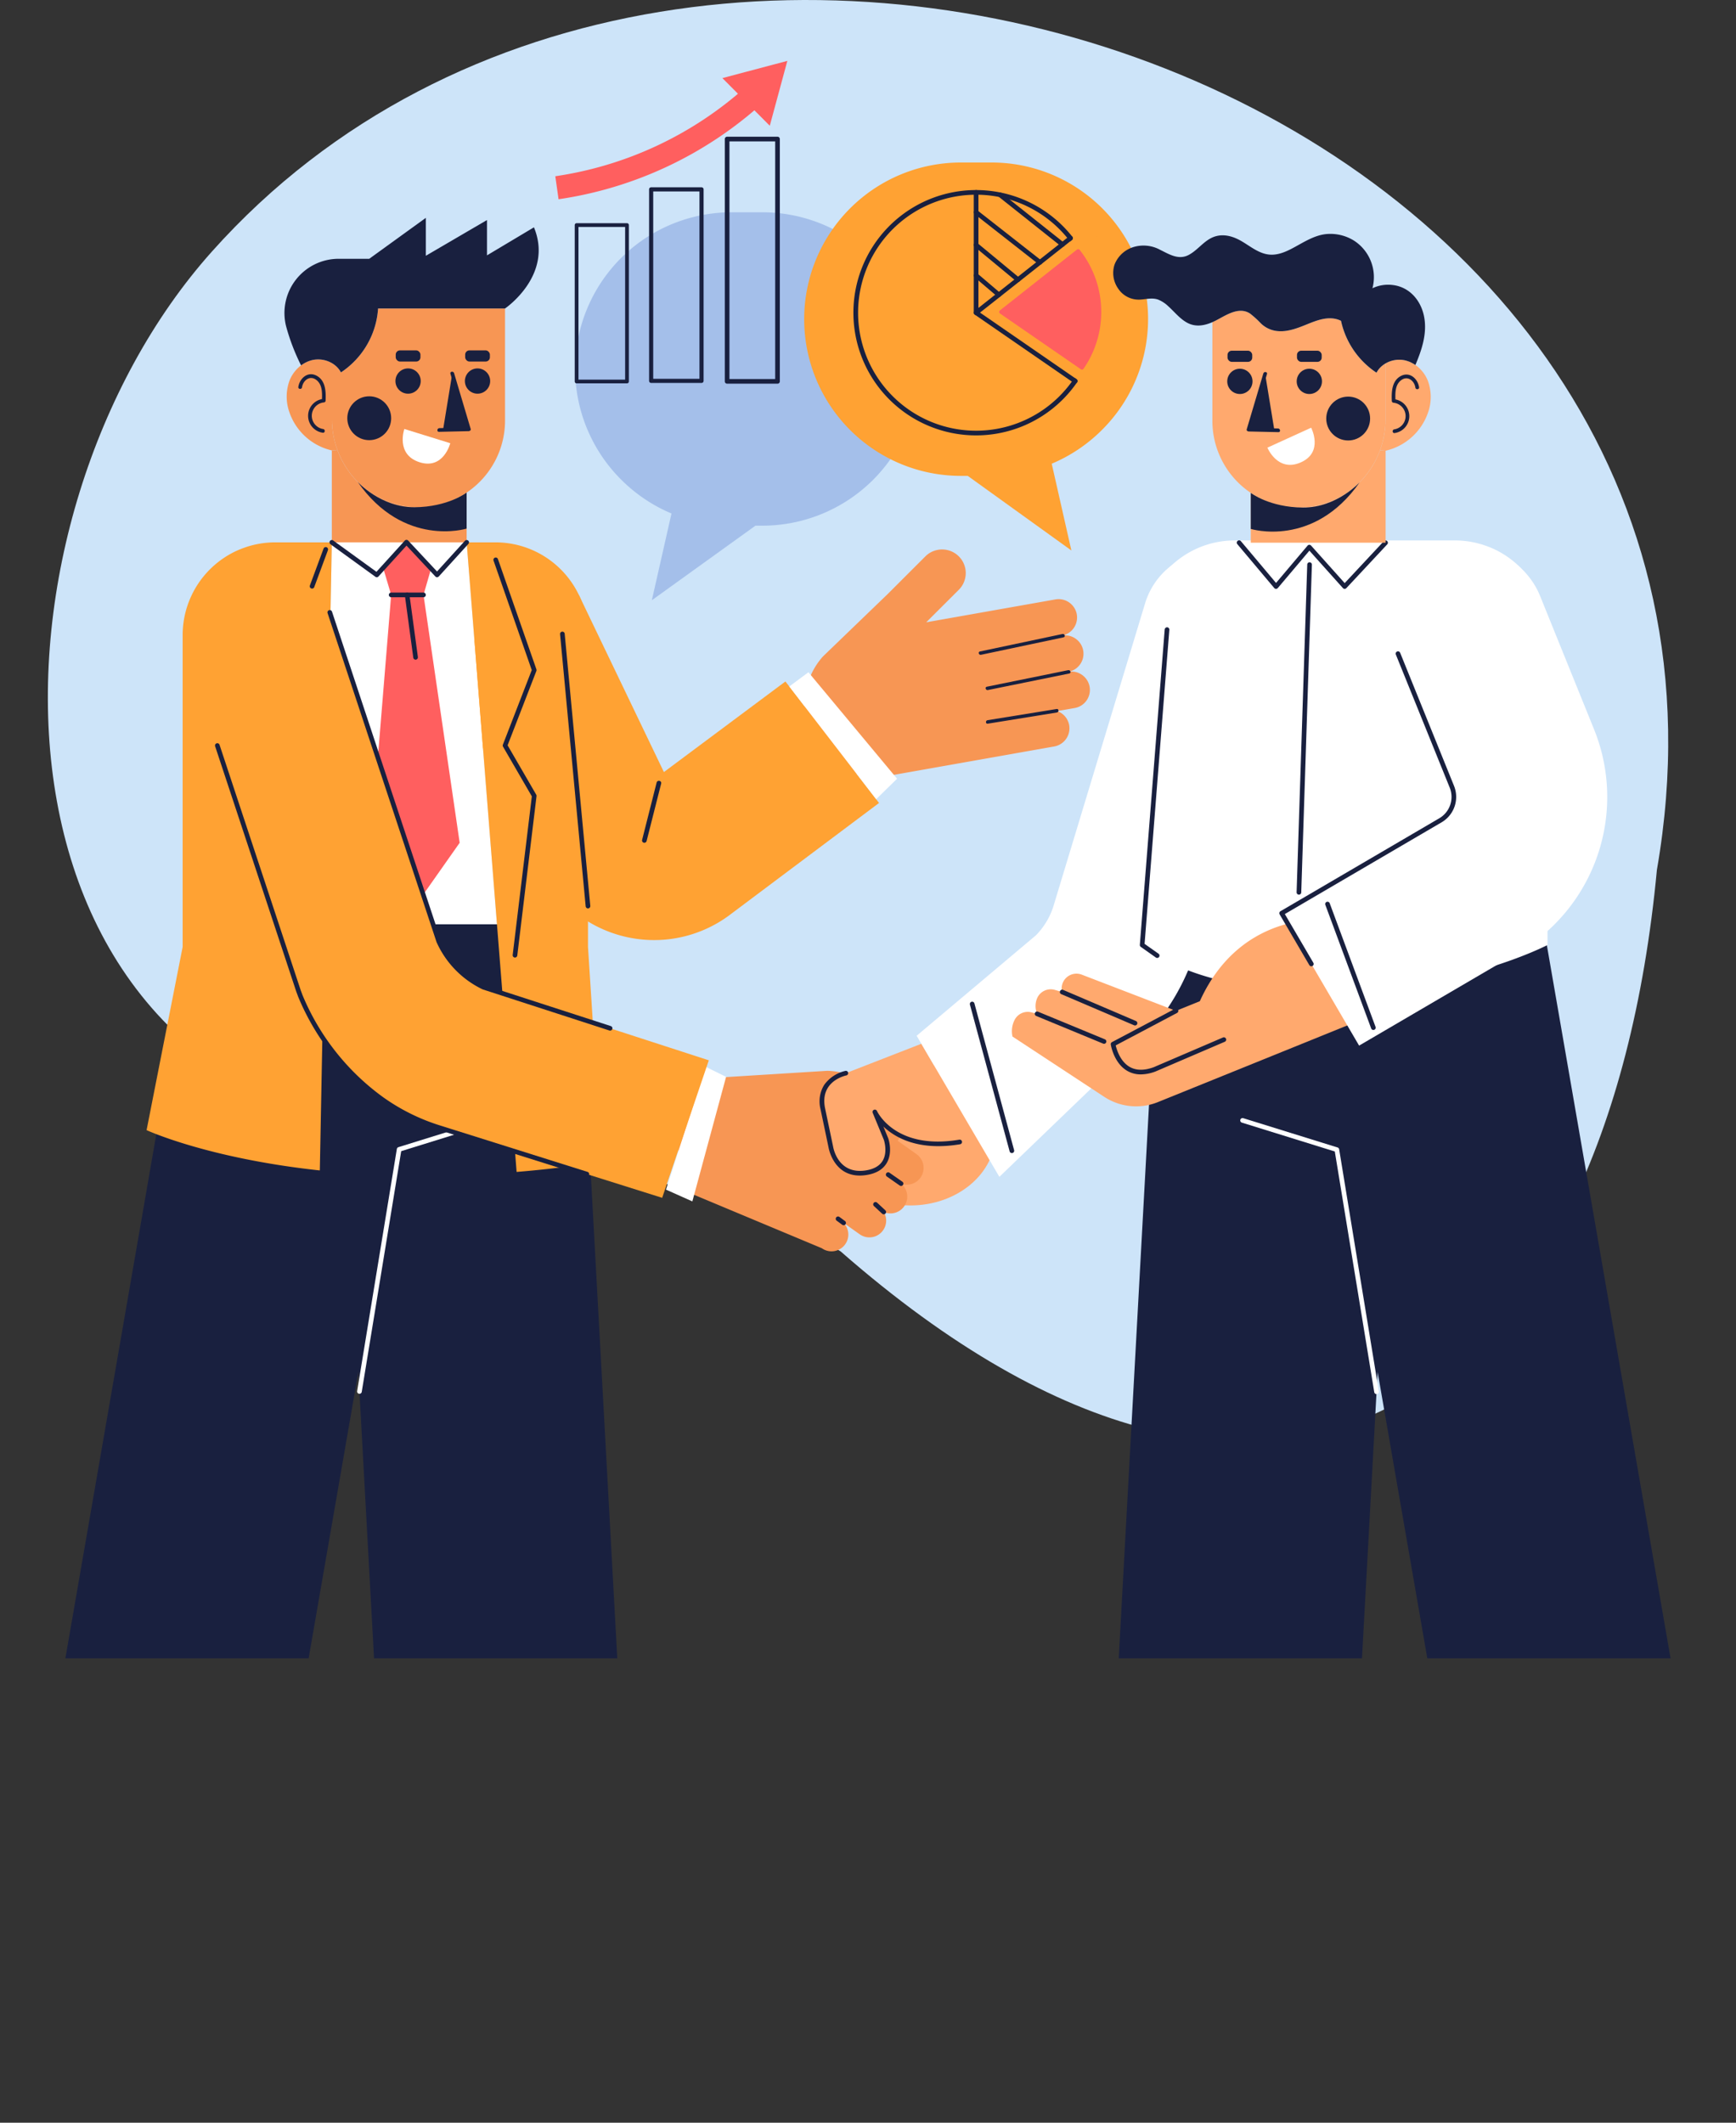<svg xmlns="http://www.w3.org/2000/svg" xmlns:xlink="http://www.w3.org/1999/xlink" viewBox="0 0 491.455 600.87"><rect x="0" y="0" width="491.455" height="600.87" fill="#333333" stroke="none"/><defs><style>.cls-1{fill:none;}.cls-2{isolation:isolate;}.cls-3{fill:#cde4f9;}.cls-4{fill:#a4bfea;}.cls-5{fill:#ffa233;}.cls-6{fill:#19203f;}.cls-7{fill:#ff5f5f;}.cls-8{clip-path:url(#clip-path);}.cls-9{fill:#ffa96e;}.cls-10{fill:#f79654;}.cls-11{fill:#fff;}.cls-12{mix-blend-mode:soft-light;}.cls-13{fill:#4b72bf;}</style><clipPath id="clip-path" transform="translate(-9.519 -30.585)"><rect class="cls-1" width="500" height="500"/></clipPath></defs><g class="cls-2"><g id="OBJECTS"><path class="cls-3" d="M478.581,276.817c-14.111,149.936-106.52,217.136-231.086,107.995-37.403-23.141-82.547-23.176-124.328-32.322C-2.451,333.592,2.822,176.32,69.526,101.774,206.016-51.005,516.62,58.196,478.581,276.817Z" transform="translate(-9.519 -30.585)"/><path class="cls-4" d="M185.369,166.353a44.508,44.508,0,0,0,14.246,9.584L194.055,200.492l29.332-21.109h1.954a44.353,44.353,0,0,0,0-88.706h-8.658a44.297,44.297,0,0,0-31.316,75.676Z" transform="translate(-9.519 -30.585)"/><path class="cls-5" d="M321.505,152.261a44.508,44.508,0,0,1-14.246,9.584L312.818,186.4l-29.332-21.109h-1.954a44.353,44.353,0,0,1,0-88.706H290.189A44.297,44.297,0,0,1,321.505,152.261Z" transform="translate(-9.519 -30.585)"/><path class="cls-6" d="M314.27,137.91l-.56-.39q-.36.555-.75,1.08a33.4,33.4,0,1,1-27.77-52.89c.22-.01.44-.01.66-.01s.44,0,.66.01A33.309,33.309,0,0,1,311.64,97.9c.28.34.55.68.81,1.03l.54-.42a.644.644,0,0,0,.13-.88.392.392,0,0,0-.08-.1,34.723,34.723,0,1,0,1.29,41.42,1.768,1.768,0,0,0,.16-.22A.646.646,0,0,0,314.27,137.91Z" transform="translate(-9.519 -30.585)"/><path class="cls-6" d="M314.49,138.73a.405.405,0,0,1-.05.09.692.692,0,0,1-.11.13.672.672,0,0,1-.43.16.628.628,0,0,1-.37-.12l-.57-.39-27.48-18.95a.859.859,0,0,1-.14-.13.781.781,0,0,1-.11-.2.523.523,0,0,1-.04-.21V85.04a.66.66,0,0,1,1.32,0v33.72l.45.31,26.75,18.45.56.39A.646.646,0,0,1,314.49,138.73Z" transform="translate(-9.519 -30.585)"/><path class="cls-6" d="M312.99,98.51l-.54.42-25.49,20.14-.7.56a.678.678,0,0,1-.41.14.628.628,0,0,1-.37-.12.859.859,0,0,1-.14-.13.781.781,0,0,1-.11-.2.65.65,0,0,1,.22-.73l1.06-.84L311.64,97.9l.53-.42a.667.667,0,0,1,.87.05l.06.06a.052.052,0,0,1,.02.04A.644.644,0,0,1,312.99,98.51Z" transform="translate(-9.519 -30.585)"/><path class="cls-6" d="M292.284,114.687a.654.654,0,0,1-.427-.157l-6.432-5.475a.658.658,0,0,1,.853-1.002l6.432,5.475a.658.658,0,0,1-.427,1.159Z" transform="translate(-9.519 -30.585)"/><path class="cls-6" d="M297.712,110.401a.654.654,0,0,1-.419-.151L285.434,100.443a.658.658,0,1,1,.838-1.014l11.859,9.807a.657.657,0,0,1-.419,1.165Z" transform="translate(-9.519 -30.585)"/><path class="cls-6" d="M303.92,105.498a.656.656,0,0,1-.406-.14L285.447,91.195a.658.658,0,1,1,.812-1.036L304.326,104.322a.658.658,0,0,1-.406,1.176Z" transform="translate(-9.519 -30.585)"/><path class="cls-6" d="M310.311,100.449a.661.661,0,0,1-.41-.143L292.179,86.224a.658.658,0,0,1,.82-1.03l17.722,14.082a.658.658,0,0,1-.41,1.173Z" transform="translate(-9.519 -30.585)"/><path class="cls-7" d="M321.278,118.883a28.169,28.169,0,0,1-4.973,16.021,1.443,1.443,0,0,1-.131.18.549.549,0,0,1-.351.131.513.513,0,0,1-.302-.098l-.465-.318-22.44-15.474a.701.701,0,0,1-.114-.106.637.637,0,0,1-.09-.163.531.531,0,0,1,.18-.596l.866-.686,20.521-16.209.433-.343a.545.545,0,0,1,.71.041.32.32,0,0,1,.065.082A28.229,28.229,0,0,1,321.278,118.883Z" transform="translate(-9.519 -30.585)"/><path class="cls-6" d="M319.961,97.627a.392.392,0,0,0-.08-.1l.06.06A.052.052,0,0,1,319.961,97.627Z" transform="translate(-9.519 -30.585)"/><path class="cls-6" d="M229.629,139.196H215.365a.657.657,0,0,1-.658-.658V69.945a.657.657,0,0,1,.658-.658h14.264a.657.657,0,0,1,.658.658v68.594A.657.657,0,0,1,229.629,139.196Zm-13.606-1.316h12.949V70.603H216.023Z" transform="translate(-9.519 -30.585)"/><path class="cls-6" d="M208.121,138.98H193.858a.585.585,0,0,1-.585-.585V84.187a.585.585,0,0,1,.585-.585h14.263a.585.585,0,0,1,.585.585v54.208A.585.585,0,0,1,208.121,138.98Zm-13.678-1.169h13.094V84.772H194.443Z" transform="translate(-9.519 -30.585)"/><path class="cls-6" d="M187.019,139.101H172.754a.529.529,0,0,1-.528-.529V94.295a.529.529,0,0,1,.528-.529h14.264a.529.529,0,0,1,.528.529V138.572A.529.529,0,0,1,187.019,139.101Zm-13.736-1.057h13.208V94.824H173.283Z" transform="translate(-9.519 -30.585)"/><path class="cls-7" d="M167.645,86.987l-.92-6.514A103.149,103.149,0,0,0,220.658,55.188l4.399,4.891A109.8,109.8,0,0,1,167.645,86.987Z" transform="translate(-9.519 -30.585)"/><polygon class="cls-7" points="217.922 35.595 222.893 17.234 204.505 22.107 217.922 35.595"/><g class="cls-8"><ellipse class="cls-9" cx="257.732" cy="320.985" rx="24.078" ry="20.238"/><path class="cls-10" d="M270.107,363.931a4.744,4.744,0,0,1-3.888,2,4.385,4.385,0,0,1-1.616-.304,4.747,4.747,0,0,1-3.024,8.433,4.585,4.585,0,0,1-1.872-.4,4.742,4.742,0,0,1-6.817,6.305l-4.544-3.216a4.752,4.752,0,0,1-6.176,7.169l-41.139-17.201,1.616-30.466,41.101-2.559a20.666,20.666,0,0,1,10.321,3.12l7.751,8.367c2.083,2.204,3.584,5.056,2.176,7.825l-.352.496,5.344,3.792A4.778,4.778,0,0,1,270.107,363.931Z" transform="translate(-9.519 -30.585)"/><path class="cls-9" d="M285.922,352.601s-19.829,7.382-28.729-7.248c0,0,8.839,14.546-1.341,16.965s-11.277-7.456-12.192-11.845c-.374-1.794-.87-4.3-1.325-6.638a7.805,7.805,0,0,1,4.833-8.769l23.183-9.022Z" transform="translate(-9.519 -30.585)"/><path class="cls-6" d="M252.926,363.345c-7.563.001-8.849-7.938-8.862-8.024l-2.269-10.816a8.856,8.856,0,0,1,1.088-6.879,10.168,10.168,0,0,1,5.968-3.908.651.651,0,0,1,.773.516.659.659,0,0,1-.517.773c-.308.063-7.547,1.614-6.025,9.234l2.274,10.847c.058.361,1.343,7.985,9.179,6.816,2.336-.351,3.966-1.267,4.848-2.724,1.519-2.514.369-5.895.357-5.93l-3.157-7.647a.657.657,0,0,1,1.204-.528c.213.456,5.43,11.131,23.313,8.111a.658.658,0,1,1,.218,1.298c-11.661,1.965-18.309-1.8-21.718-5.013l1.367,3.312c.069.194,1.382,4.018-.455,7.069-1.092,1.814-3.037,2.941-5.783,3.352A12.093,12.093,0,0,1,252.926,363.345Z" transform="translate(-9.519 -30.585)"/><path class="cls-6" d="M264.603,366.286a.656.656,0,0,1-.376-.118l-3.631-2.536a.658.658,0,1,1,.753-1.079l3.631,2.536a.658.658,0,0,1-.376,1.197Z" transform="translate(-9.519 -30.585)"/><path class="cls-6" d="M259.706,374.319a.657.657,0,0,1-.447-.175l-2.331-2.157a.658.658,0,0,1,.894-.966l2.331,2.157a.658.658,0,0,1-.447,1.141Z" transform="translate(-9.519 -30.585)"/><path class="cls-6" d="M248.345,377.406a.646.646,0,0,1-.389-.128l-1.577-1.16a.657.657,0,1,1,.779-1.059l1.577,1.16a.658.658,0,0,1-.389,1.187Z" transform="translate(-9.519 -30.585)"/><polygon class="cls-6" points="122.766 265.396 111.36 331.115 101.452 388.281 69.521 572.331 0.658 572.331 53.904 265.396 122.766 265.396"/><polygon class="cls-6" points="180.38 572.331 111.517 572.331 101.452 388.281 98.321 331.115 94.729 265.396 94.519 261.62 163.381 261.62 180.38 572.331"/><path class="cls-6" d="M121.042,602.919h68.861s35.009-3.282,35.009,28.445H121.042Z" transform="translate(-9.519 -30.585)"/><path class="cls-11" d="M111.279,425.123a.612.612,0,0,1-.108-.009.657.657,0,0,1-.542-.755L121.863,355.828a.658.658,0,0,1,.454-.522l26.693-8.291a.658.658,0,1,1,.391,1.257l-26.305,8.17-11.169,68.13A.657.657,0,0,1,111.279,425.123Z" transform="translate(-9.519 -30.585)"/><path class="cls-11" d="M189.903,603.577H121.042a.658.658,0,1,1,0-1.316h68.861a.658.658,0,1,1,0,1.316Z" transform="translate(-9.519 -30.585)"/><path class="cls-6" d="M10.177,602.919h68.861s35.009-3.282,35.009,28.445H10.177Z" transform="translate(-9.519 -30.585)"/><path class="cls-11" d="M79.038,603.577H10.177a.658.658,0,0,1,0-1.316H79.038a.658.658,0,0,1,0,1.316Z" transform="translate(-9.519 -30.585)"/><path class="cls-10" d="M152.494,117.905v31.787a24.556,24.556,0,0,1-10.868,20.327c-.237.158-.487.329-.737.474-.5.303-1.013.605-1.539.881q-.395.197-.789.395c-.526.263-1.079.5-1.631.724-.553.21-1.118.408-1.684.592a24.272,24.272,0,0,1-27.708-10.144,24.622,24.622,0,0,1-2.329-4.539c-.053-.145-.105-.276-.158-.421-.053-.145-.105-.289-.158-.421-.079-.237-.158-.487-.237-.737a23.451,23.451,0,0,1-.75-3.013c-.079-.395-.132-.776-.184-1.171-.039-.276-.079-.553-.105-.842-.013-.105-.026-.21-.04-.329q-.04-.553-.079-1.105c0-.382-.013-.763-.013-1.131v-15.854a7.013,7.013,0,0,1,.908.632,6.334,6.334,0,0,1,1.645,1.987,22.53,22.53,0,0,0,2.592-1.987,23.5,23.5,0,0,0,7.92-16.104Z" transform="translate(-9.519 -30.585)"/><path class="cls-10" d="M141.622,170.009v14.104H103.454V158.089l1.592-.105c.053.145.105.276.158.421a24.616,24.616,0,0,0,2.329,4.539,24.272,24.272,0,0,0,27.708,10.144c.566-.171,1.131-.382,1.684-.592.553-.224,1.105-.46,1.631-.724q.395-.197.789-.395c.526-.276,1.039-.566,1.539-.882C141.135,170.338,141.385,170.18,141.622,170.009Z" transform="translate(-9.519 -30.585)"/><path class="cls-10" d="M105.051,157.98l-1.592.105a16.651,16.651,0,0,1-12.065-10.96,13.179,13.179,0,0,1,.158-8.986,10.051,10.051,0,0,1,3.197-4.131l.04-.026a.461.461,0,0,1,.105-.066,8.354,8.354,0,0,1,1.368-.816,6.425,6.425,0,0,1,.987-.395,7.94,7.94,0,0,1,1-.263,7.739,7.739,0,0,1,5.236.934v15.854c0,.368.013.75.013,1.131.026.368.053.737.092,1.105.013.105.013.224.026.329.026.289.066.566.105.842.053.395.105.776.184,1.171a23.451,23.451,0,0,0,.75,3.013c.079.25.158.5.237.737C104.946,157.691,104.999,157.836,105.051,157.98Z" transform="translate(-9.519 -30.585)"/><circle class="cls-6" cx="135.187" cy="107.863" r="3.578"/><rect class="cls-6" x="141.208" y="129.767" width="6.997" height="3.157" rx="1.2" transform="translate(279.894 232.106) rotate(-180)"/><circle class="cls-6" cx="115.524" cy="107.863" r="3.578"/><rect class="cls-6" x="121.544" y="129.767" width="6.997" height="3.157" rx="1.2" transform="translate(240.567 232.106) rotate(-180)"/><g class="cls-12"><circle class="cls-6" cx="104.528" cy="118.385" r="6.208"/></g><path class="cls-6" d="M110.778,166.996s6.532,7.229,16.058,7.171,14.783-4.149,14.783-4.149v10.199S123.854,185.739,110.778,166.996Z" transform="translate(-9.519 -30.585)"/><g class="cls-12"><polygon class="cls-6" points="127.945 106.284 125.467 121.426 132.329 121.426 127.945 106.284"/></g><path class="cls-6" d="M98.982,136.853c2.733,1.316,2.828,4.558,2.713,7.183a.528.528,0,0,1-.439.46,3.798,3.798,0,0,0-.248,7.537c.662.115.551,1.159-.117,1.043a4.829,4.829,0,0,1-.225-9.525c.077-1.954.054-4.258-1.695-5.492-1.82-1.285-3.667.247-3.953,2.165-.099.666-1.143.553-1.043-.117C94.328,137.747,96.552,135.684,98.982,136.853Z" transform="translate(-9.519 -30.585)"/><path class="cls-6" d="M133.9,151.778q3.831-.086,7.662-.173l-4.532-15.232c-.192-.645.846-.803,1.036-.164q2.353,7.909,4.707,15.819c.109.367-.284.597-.577.604l-8.414.19C133.111,152.837,133.233,151.794,133.9,151.778Z" transform="translate(-9.519 -30.585)"/><path class="cls-11" d="M123.983,152.012l13.007,4.034s-1.905,7.577-8.724,5.374C121.445,159.217,123.983,152.012,123.983,152.012Z" transform="translate(-9.519 -30.585)"/><path class="cls-6" d="M152.494,117.905H116.55a23.5,23.5,0,0,1-7.92,16.104,22.53,22.53,0,0,1-2.592,1.987,6.334,6.334,0,0,0-1.645-1.987,7.013,7.013,0,0,0-.908-.632,7.739,7.739,0,0,0-5.236-.934,7.94,7.94,0,0,0-1.0.263,6.425,6.425,0,0,0-.987.395,8.354,8.354,0,0,0-1.368.816.461.461,0,0,0-.105.066l-.04.026a59.324,59.324,0,0,1-4.197-10.92,15.346,15.346,0,0,1,14.854-19.248h8.644l16.025-11.591v10.736l17.314-10.118v9.999L160.678,94.933C166.283,108.537,152.494,117.905,152.494,117.905Z" transform="translate(-9.519 -30.585)"/><path class="cls-10" d="M275.037,186.23A6.605,6.605,0,0,0,271.498,188.069l-10.567,10.56-.077.077-15.974,15.399-2.435,2.35a20.598,20.598,0,0,0-4.493,8.416,20.296,20.296,0,0,0,2.961,16.727,20.65,20.65,0,0,0,10.425,7.812,20.291,20.291,0,0,0,9.977.732l46.663-8.259a5.223,5.223,0,0,0,4.218-6.033,5.158,5.158,0,0,0-2.15-3.349,4.895,4.895,0,0,0-1.206-.628l4.923-.871a5.193,5.193,0,0,0,2.069-9.381,5.158,5.158,0,0,0-3.883-.869,5.193,5.193,0,0,0,2.069-9.381,5.15,5.15,0,0,0-3.881-.861,5.223,5.223,0,0,0,4.218-6.033,5.234,5.234,0,0,0-6.032-4.218l-36.588,6.476,9.215-9.198a6.682,6.682,0,0,0-5.912-11.308Z" transform="translate(-9.519 -30.585)"/><path class="cls-6" d="M286.928,214.996q11.695-2.474,23.39-4.948c.62-.131.931.812.306.944q-11.695,2.474-23.39,4.948C286.615,216.071,286.304,215.128,286.928,214.996Z" transform="translate(-9.519 -30.585)"/><path class="cls-6" d="M288.88,224.972q11.527-2.343,23.054-4.687c.62-.126.931.817.306.944q-11.527,2.343-23.054,4.687C288.566,226.042,288.255,225.099,288.88,224.972Z" transform="translate(-9.519 -30.585)"/><path class="cls-6" d="M289.084,234.448q9.795-1.585,19.59-3.171c.63-.102.677.89.053.991l-19.59,3.171C288.507,235.541,288.46,234.549,289.084,234.448Z" transform="translate(-9.519 -30.585)"/><path class="cls-5" d="M199.436,296.377a35.792,35.792,0,0,0,17.143-7.161l41.793-31.337L231.87,223.488,197.467,249.132l-24.076-50.146-39.557,17.243,28.391,59.921a35.97,35.97,0,0,0,37.212,20.228Z" transform="translate(-9.519 -30.585)"/><polygon class="cls-11" points="223.443 194.32 228.867 190.294 253.959 220.431 248.036 226.233 223.443 194.32"/><polygon class="cls-11" points="91.868 261.62 93.94 153.524 132.108 153.524 140.686 261.62 91.868 261.62"/><polygon class="cls-11" points="199.761 301.967 205.551 304.825 196.004 340.078 188.536 336.743 199.761 301.967"/><path class="cls-5" d="M103.459,184.11,100.065,361.7l-.026.197c-31.839-3.434-49.022-11.407-49.022-11.407l10.21-51.864v-88.282a26.288,26.288,0,0,1,11.907-21.985c.013,0,.026-.013.04-.026a25.082,25.082,0,0,1,5.25-2.618,26.024,26.024,0,0,1,9.039-1.605Z" transform="translate(-9.519 -30.585)"/><path class="cls-6" d="M155.692,362.331a.167.167,0,0,0,.079-.013v.013Z" transform="translate(-9.519 -30.585)"/><path class="cls-5" d="M179.887,359.437q-12.611,1.954-24.116,2.881L141.627,184.11h8.118a26.111,26.111,0,0,1,14.288,4.223c.013.013.026.026.039.026a26.243,26.243,0,0,1,11.907,21.985v88.282Z" transform="translate(-9.519 -30.585)"/><path class="cls-6" d="M191.77,269.128a.658.658,0,0,1-.473-.799l4.11-16.229a.658.658,0,0,1,.799-.476.624.624,0,0,1,.476.799l-4.11,16.229a.658.658,0,0,1-.799.476Z" transform="translate(-9.519 -30.585)"/><path class="cls-6" d="M175.973,287.723a.658.658,0,0,1-.654-.596l-7.248-77.029a.659.659,0,0,1,.594-.717.669.669,0,0,1,.717.594l7.248,77.029a.659.659,0,0,1-.594.717C176.015,287.721,175.994,287.723,175.973,287.723Z" transform="translate(-9.519 -30.585)"/><path class="cls-5" d="M210.182,330.723,146.371,310.029a26.318,26.318,0,0,1-12.667-13.034l-30.371-91.825A21.051,21.051,0,1,0,63.361,218.39l30.651,92.676.545,1.464a68.372,68.372,0,0,0,33.591,35.452l68.829,21.666Z" transform="translate(-9.519 -30.585)"/><path class="cls-6" d="M175.662,363.597a.662.662,0,0,1-.198-.031l-41.532-13.073a58.157,58.157,0,0,1-16.679-8.229A69.061,69.061,0,0,1,93.95,312.782l-.554-1.485-22.978-69.477a.658.658,0,0,1,1.249-.414L94.637,310.86l.537,1.44a67.707,67.707,0,0,0,22.85,28.896,56.858,56.858,0,0,0,16.303,8.042l41.532,13.073a.658.658,0,0,1-.198,1.285Z" transform="translate(-9.519 -30.585)"/><path class="cls-6" d="M155.311,301.634a.542.542,0,0,1-.08-.005.657.657,0,0,1-.574-.731l5.419-44.892-8.151-14.062a.654.654,0,0,1-.044-.568l8.174-21.114-10.815-30.988a.657.657,0,1,1,1.241-.433l10.894,31.216a.658.658,0,0,1-.008.454l-8.147,21.046,8.104,13.979a.651.651,0,0,1,.084.409l-5.446,45.109A.657.657,0,0,1,155.311,301.634Z" transform="translate(-9.519 -30.585)"/><path class="cls-6" d="M97.867,197.194a.658.658,0,0,1-.617-.887l3.857-10.41a.658.658,0,1,1,1.233.457L98.484,196.765A.657.657,0,0,1,97.867,197.194Z" transform="translate(-9.519 -30.585)"/><polygon class="cls-7" points="115.073 153.473 108.47 160.746 110.736 168.4 119.889 168.4 122.046 160.936 115.073 153.473"/><polygon class="cls-7" points="119.817 253.223 130.13 238.563 119.889 168.4 110.736 168.4 106.969 214.431 119.817 253.223"/><path class="cls-6" d="M182.234,322.317a.663.663,0,0,1-.203-.032L146.168,310.655a27.052,27.052,0,0,1-13.066-13.392L102.253,204.131a.658.658,0,0,1,1.249-.414l30.827,93.071a25.681,25.681,0,0,0,12.328,12.647L182.437,321.034a.658.658,0,0,1-.203,1.284Z" transform="translate(-9.519 -30.585)"/><path class="cls-6" d="M116.18,193.981a.653.653,0,0,1-.385-.125l-12.721-9.214a.657.657,0,1,1,.771-1.065l12.245,8.868,8.016-8.829a.656.656,0,0,1,.482-.216h.005a.658.658,0,0,1,.481.209l8.169,8.744,7.898-8.686a.658.658,0,0,1,.974.885l-8.378,9.214a.732.732,0,0,1-.487.215.658.658,0,0,1-.481-.209l-8.169-8.743-7.931,8.736A.654.654,0,0,1,116.18,193.981Z" transform="translate(-9.519 -30.585)"/><path class="cls-6" d="M129.408,199.643h-9.152a.658.658,0,0,1,0-1.316h9.152a.658.658,0,0,1,0,1.316Z" transform="translate(-9.519 -30.585)"/><path class="cls-6" d="M127.167,217.313a.657.657,0,0,1-.65-.57l-2.391-17.67a.657.657,0,1,1,1.303-.176l2.391,17.67a.657.657,0,0,1-.563.74A.721.721,0,0,1,127.167,217.313Z" transform="translate(-9.519 -30.585)"/><polygon class="cls-6" points="368.689 265.487 380.096 331.205 390.003 388.371 421.934 572.421 490.797 572.421 437.551 265.487 368.689 265.487"/><polygon class="cls-6" points="311.075 572.421 379.938 572.421 390.003 388.371 393.134 331.205 396.726 265.487 396.936 261.711 328.074 261.711 311.075 572.421"/><path class="cls-13" d="M389.451,603.01h-68.861s-35.009-3.282-35.009,28.445H389.451Z" transform="translate(-9.519 -30.585)"/><path class="cls-11" d="M399.215,425.214a.612.612,0,0,0,.108-.009.657.657,0,0,0,.542-.755l-11.235-68.531a.658.658,0,0,0-.454-.522l-26.693-8.291a.658.658,0,0,0-.391,1.257l26.305,8.17,11.169,68.13A.657.657,0,0,0,399.215,425.214Z" transform="translate(-9.519 -30.585)"/><path class="cls-11" d="M320.59,603.668h68.861a.658.658,0,0,0,0-1.316H320.59a.658.658,0,1,0,0,1.316Z" transform="translate(-9.519 -30.585)"/><path class="cls-13" d="M500.316,603.01h-68.861s-35.009-3.282-35.009,28.445H500.316Z" transform="translate(-9.519 -30.585)"/><path class="cls-11" d="M431.455,603.668h68.861a.658.658,0,0,0,0-1.316H431.455a.658.658,0,0,0,0,1.316Z" transform="translate(-9.519 -30.585)"/><path class="cls-6" d="M384.887,626.874H289.427c-.844,0-.693,1.308.147,1.308H385.034C385.878,628.182,385.727,626.874,384.887,626.874Z" transform="translate(-9.519 -30.585)"/><path class="cls-6" d="M493.88,627.057H400.797c-.844,0-.693,1.308.147,1.308h93.083C494.872,628.364,494.72,627.057,493.88,627.057Z" transform="translate(-9.519 -30.585)"/><path class="cls-11" d="M359.938,187.307a21.05,21.05,0,0,0-26.245,14.05L308.029,286.15l-.108.365a20.581,20.581,0,0,1-5.144,8.833l-33.758,28.426,23.417,39.937L332.738,324.926a62.809,62.809,0,0,0,15.637-26.743l25.613-84.631A21.049,21.049,0,0,0,359.938,187.307Z" transform="translate(-9.519 -30.585)"/><path class="cls-6" d="M295.976,356.983a.657.657,0,0,1-.635-.486l-11.23-41.512a.658.658,0,1,1,1.269-.344l11.23,41.512a.657.657,0,0,1-.463.807A.668.668,0,0,1,295.976,356.983Z" transform="translate(-9.519 -30.585)"/><path class="cls-6" d="M352.171,362.422a.167.167,0,0,1-.079-.013v.013Z" transform="translate(-9.519 -30.585)"/><path class="cls-11" d="M447.615,209.802v88.282s-14.499,7.552-36.839,11.039c-.395.066-.803.118-1.21.184-3.684.539-7.578.974-11.644,1.237-4.342.289-8.894.382-13.604.237-2.131.066-4.197.092-6.184.053-3.579-.053-6.92-.25-10.039-.566h-.013c-2.802-.263-5.407-.645-7.841-1.079-2.973-.539-5.697-1.171-8.144-1.868a70.422,70.422,0,0,1-8.078-2.789c-7.71-3.21-11.157-6.447-11.157-6.447V209.802a26.244,26.244,0,0,1,11.907-21.985c.013,0,.026-.013.04-.026a26.111,26.111,0,0,1,14.288-4.223h62.284a26.024,26.024,0,0,1,9.039,1.605,25.084,25.084,0,0,1,5.25,2.618c.013.013.026.026.04.026a26.268,26.268,0,0,1,11.907,21.985Z" transform="translate(-9.519 -30.585)"/><path class="cls-6" d="M337.111,301.746a.652.652,0,0,1-.38-.121l-4.25-3.004a.655.655,0,0,1-.275-.588l7.035-89.277a.69.69,0,0,1,.707-.605.657.657,0,0,1,.604.707l-7.005,88.904,3.946,2.788a.658.658,0,0,1-.38,1.195Z" transform="translate(-9.519 -30.585)"/><path class="cls-9" d="M296.15,323.996l25.967,17.063a16.447,16.447,0,0,0,15.186,1.501l60.039-24.296-11.042-27.287s-25.154-3.403-37.117,23.023l-6.742,2.728-26.632-10.235a4.188,4.188,0,0,0-5.709,4.377c.028.171.056.343.101.516l-2.049-.591a4.193,4.193,0,0,0-4.919,2.123,5.665,5.665,0,0,0-.113,4.645l-1.559-.407a4.181,4.181,0,0,0-4.846,2.202A6.979,6.979,0,0,0,296.15,323.996Z" transform="translate(-9.519 -30.585)"/><path class="cls-6" d="M332.478,334.712a7.491,7.491,0,0,1-3.867-1.016c-3.776-2.219-4.601-7.231-4.634-7.443a.658.658,0,0,1,.343-.684l17.814-9.423a.658.658,0,0,1,.614,1.164l-17.377,9.192c.284,1.208,1.28,4.52,3.914,6.063,1.828,1.07,4.141,1.106,6.867.102L355.73,324.266a.658.658,0,1,1,.519,1.21l-19.611,8.412A12.114,12.114,0,0,1,332.478,334.712Z" transform="translate(-9.519 -30.585)"/><path class="cls-6" d="M322.066,326.05a.637.637,0,0,1-.251-.05L302.869,318.172a.657.657,0,0,1,.501-1.215l18.946,7.827a.658.658,0,0,1-.251,1.266Z" transform="translate(-9.519 -30.585)"/><path class="cls-6" d="M330.844,320.865a.654.654,0,0,1-.258-.053l-20.644-8.822a.658.658,0,0,1,.516-1.21l20.644,8.822a.658.658,0,0,1-.258,1.263Z" transform="translate(-9.519 -30.585)"/><path class="cls-11" d="M439.264,300.237l-44.987,26.325-21.926-37.475,44.987-26.325a7.659,7.659,0,0,0,3.208-9.451l-15.258-37.695a21.715,21.715,0,0,1,11.934-28.295c.361-.15.717-.288,1.08-.408l16.397.868-.015.036a21.599,21.599,0,0,1,10.816,11.445l15.258,37.695A51.039,51.039,0,0,1,439.264,300.237Z" transform="translate(-9.519 -30.585)"/><path class="cls-6" d="M380.754,304.105a.659.659,0,0,1-.568-.325l-8.402-14.361a.658.658,0,0,1,.235-.901l44.986-26.324a7.006,7.006,0,0,0,2.932-8.636L404.677,215.863a.658.658,0,0,1,1.221-.493l15.259,37.695a8.329,8.329,0,0,1-3.486,10.266l-44.42,25.991,8.07,13.793a.658.658,0,0,1-.235.901A.668.668,0,0,1,380.754,304.105Z" transform="translate(-9.519 -30.585)"/><path class="cls-6" d="M398.311,322.136a.659.659,0,0,1-.617-.429l-12.985-35.011a.658.658,0,0,1,1.233-.457l12.985,35.011a.658.658,0,0,1-.617.887Z" transform="translate(-9.519 -30.585)"/><path class="cls-6" d="M390.183,197.273h-.006a.658.658,0,0,1-.483-.219l-9.491-10.592L371.26,197.04a.657.657,0,0,1-.502.233h-.001a.658.658,0,0,1-.502-.234l-10.444-12.412a.658.658,0,1,1,1.007-.847l9.942,11.815,8.927-10.559a.66.66,0,0,1,.493-.233.686.686,0,0,1,.499.219l9.516,10.619,11.104-11.887a.658.658,0,0,1,.961.898l-11.594,12.412A.658.658,0,0,1,390.183,197.273Z" transform="translate(-9.519 -30.585)"/><path class="cls-6" d="M377.241,283.834h-.022a.659.659,0,0,1-.636-.68l3.012-92.766a.659.659,0,0,1,.658-.637l.022.001a.658.658,0,0,1,.636.678l-3.012,92.767A.658.658,0,0,1,377.241,283.834Z" transform="translate(-9.519 -30.585)"/><path class="cls-9" d="M401.751,133.462v15.854c0,.368-.013.75-.013,1.131q-.04.553-.079,1.105c-.013.118-.026.224-.04.329-.026.289-.066.566-.105.842-.053.395-.105.776-.184,1.171a23.447,23.447,0,0,1-.75,3.013c-.079.25-.158.5-.237.737-.053.132-.105.276-.158.421-.053.145-.105.276-.158.421a24.611,24.611,0,0,1-2.329,4.539,24.272,24.272,0,0,1-27.708,10.144c-.566-.184-1.132-.382-1.684-.592-.553-.224-1.105-.461-1.631-.724q-.395-.197-.79-.395c-.526-.276-1.039-.579-1.539-.881-.25-.145-.5-.316-.737-.474a24.556,24.556,0,0,1-10.868-20.327V121.779c.408-.184.803-.368,1.197-.579,2.789-1.46,6.355-3.908,9.473-1.855a26.782,26.782,0,0,1,3.065,2.789,7.851,7.851,0,0,0,3.776,2.026c3.144.671,6.289-.566,9.157-1.724,2.881-1.171,6.092-2.46,9.183-1.289.197.079.382.158.566.25a23.53,23.53,0,0,0,7.447,12.696,22.524,22.524,0,0,0,2.592,1.987,6.335,6.335,0,0,1,1.645-1.987A7.005,7.005,0,0,1,401.751,133.462Z" transform="translate(-9.519 -30.585)"/><path class="cls-9" d="M363.609,170.099v14.104H401.777V158.179l-1.592-.105c-.053.145-.105.276-.158.421a24.616,24.616,0,0,1-2.329,4.539,24.272,24.272,0,0,1-27.708,10.144c-.566-.171-1.131-.382-1.684-.592-.553-.224-1.105-.46-1.631-.724q-.395-.197-.789-.395c-.526-.276-1.039-.566-1.539-.882C364.096,170.428,363.846,170.27,363.609,170.099Z" transform="translate(-9.519 -30.585)"/><path class="cls-9" d="M413.842,147.211a16.651,16.651,0,0,1-12.065,10.96l-1.592-.105c.053-.145.105-.289.158-.421.079-.237.158-.487.237-.737a23.447,23.447,0,0,0,.75-3.013c.079-.395.132-.776.184-1.171.04-.276.079-.553.105-.842.013-.105.013-.224.026-.329.039-.368.066-.737.092-1.105,0-.382.013-.763.013-1.131v-15.854a7.74,7.74,0,0,1,5.236-.934,7.944,7.944,0,0,1,1.0.263,6.427,6.427,0,0,1,.987.395.332.332,0,0,1,.092.053,8.16,8.16,0,0,1,1.145.671,1.15,1.15,0,0,1,.132.092.464.464,0,0,1,.105.066l.039.026a10.051,10.051,0,0,1,3.197,4.131A13.179,13.179,0,0,1,413.842,147.211Z" transform="translate(-9.519 -30.585)"/><circle class="cls-6" cx="351.005" cy="107.953" r="3.578"/><rect class="cls-6" x="347.506" y="99.272" width="6.997" height="3.157" rx="1.2"/><circle class="cls-6" cx="370.668" cy="107.953" r="3.578"/><rect class="cls-6" x="367.17" y="99.272" width="6.997" height="3.157" rx="1.2"/><g class="cls-12"><circle class="cls-6" cx="381.664" cy="118.475" r="6.208"/></g><path class="cls-6" d="M394.452,167.087s-6.532,7.229-16.058,7.171-14.783-4.149-14.783-4.149v10.199S381.377,185.83,394.452,167.087Z" transform="translate(-9.519 -30.585)"/><g class="cls-12"><polygon class="cls-6" points="358.248 106.375 360.725 121.517 353.863 121.517 358.248 106.375"/></g><path class="cls-6" d="M406.249,136.944c-2.733,1.316-2.828,4.558-2.713,7.183a.528.528,0,0,0,.439.46,3.798,3.798,0,0,1,.247,7.537c-.662.115-.551,1.159.117,1.043a4.829,4.829,0,0,0,.225-9.524c-.077-1.954-.054-4.258,1.695-5.492,1.82-1.285,3.667.247,3.953,2.165.099.666,1.143.553,1.043-.117C410.903,137.838,408.678,135.774,406.249,136.944Z" transform="translate(-9.519 -30.585)"/><path class="cls-6" d="M371.33,151.869q-3.831-.086-7.662-.173l4.532-15.232c.192-.645-.846-.803-1.036-.164q-2.353,7.909-4.707,15.819c-.109.367.284.597.577.604l8.414.19C372.12,152.927,371.998,151.884,371.33,151.869Z" transform="translate(-9.519 -30.585)"/><path class="cls-11" d="M368.311,157.304l12.39-5.651s3.623,6.921-2.93,9.818C371.216,164.37,368.311,157.304,368.311,157.304Z" transform="translate(-9.519 -30.585)"/><path class="cls-6" d="M410.211,133.909a8.16,8.16,0,0,0-1.145-.671.332.332,0,0,0-.092-.053,6.427,6.427,0,0,0-.987-.395,7.944,7.944,0,0,0-1-.263,7.74,7.74,0,0,0-5.236.934,7.005,7.005,0,0,0-.908.631,6.335,6.335,0,0,0-1.645,1.987,22.524,22.524,0,0,1-2.592-1.987,23.53,23.53,0,0,1-7.447-12.696c-.184-.092-.368-.171-.566-.25-3.092-1.171-6.302.118-9.183,1.289-2.868,1.158-6.013,2.395-9.157,1.724a7.851,7.851,0,0,1-3.776-2.026,26.782,26.782,0,0,0-3.065-2.789c-3.118-2.052-6.684.395-9.473,1.855-.395.21-.789.395-1.197.579-2.263.987-4.723,1.434-7.052.21-2.131-1.131-3.644-3.092-5.407-4.684a9.082,9.082,0,0,0-2.894-1.908c-1.631-.592-3.329-.118-5-.013a6.948,6.948,0,0,1-6.328-3.118,7.686,7.686,0,0,1-1.013-6.802,8.376,8.376,0,0,1,5.276-4.921,9.797,9.797,0,0,1,7.657.776c2.552,1.25,5.157,2.921,7.999,1.46,2.237-1.158,3.802-3.289,5.973-4.565,2.71-1.605,5.657-1.145,8.355.263,2.816,1.474,5.355,3.921,8.657,4.184,2.921.224,5.631-1.329,8.091-2.697,2.487-1.381,5.039-2.829,7.92-3.118a12.64,12.64,0,0,1,7.894,1.881,12.312,12.312,0,0,1,5.184,13.459,10.272,10.272,0,0,1,5.644-.934c4.855.539,8.105,4.381,8.986,9.012C413.579,124.976,412.039,129.581,410.211,133.909Z" transform="translate(-9.519 -30.585)"/></g></g></g></svg>